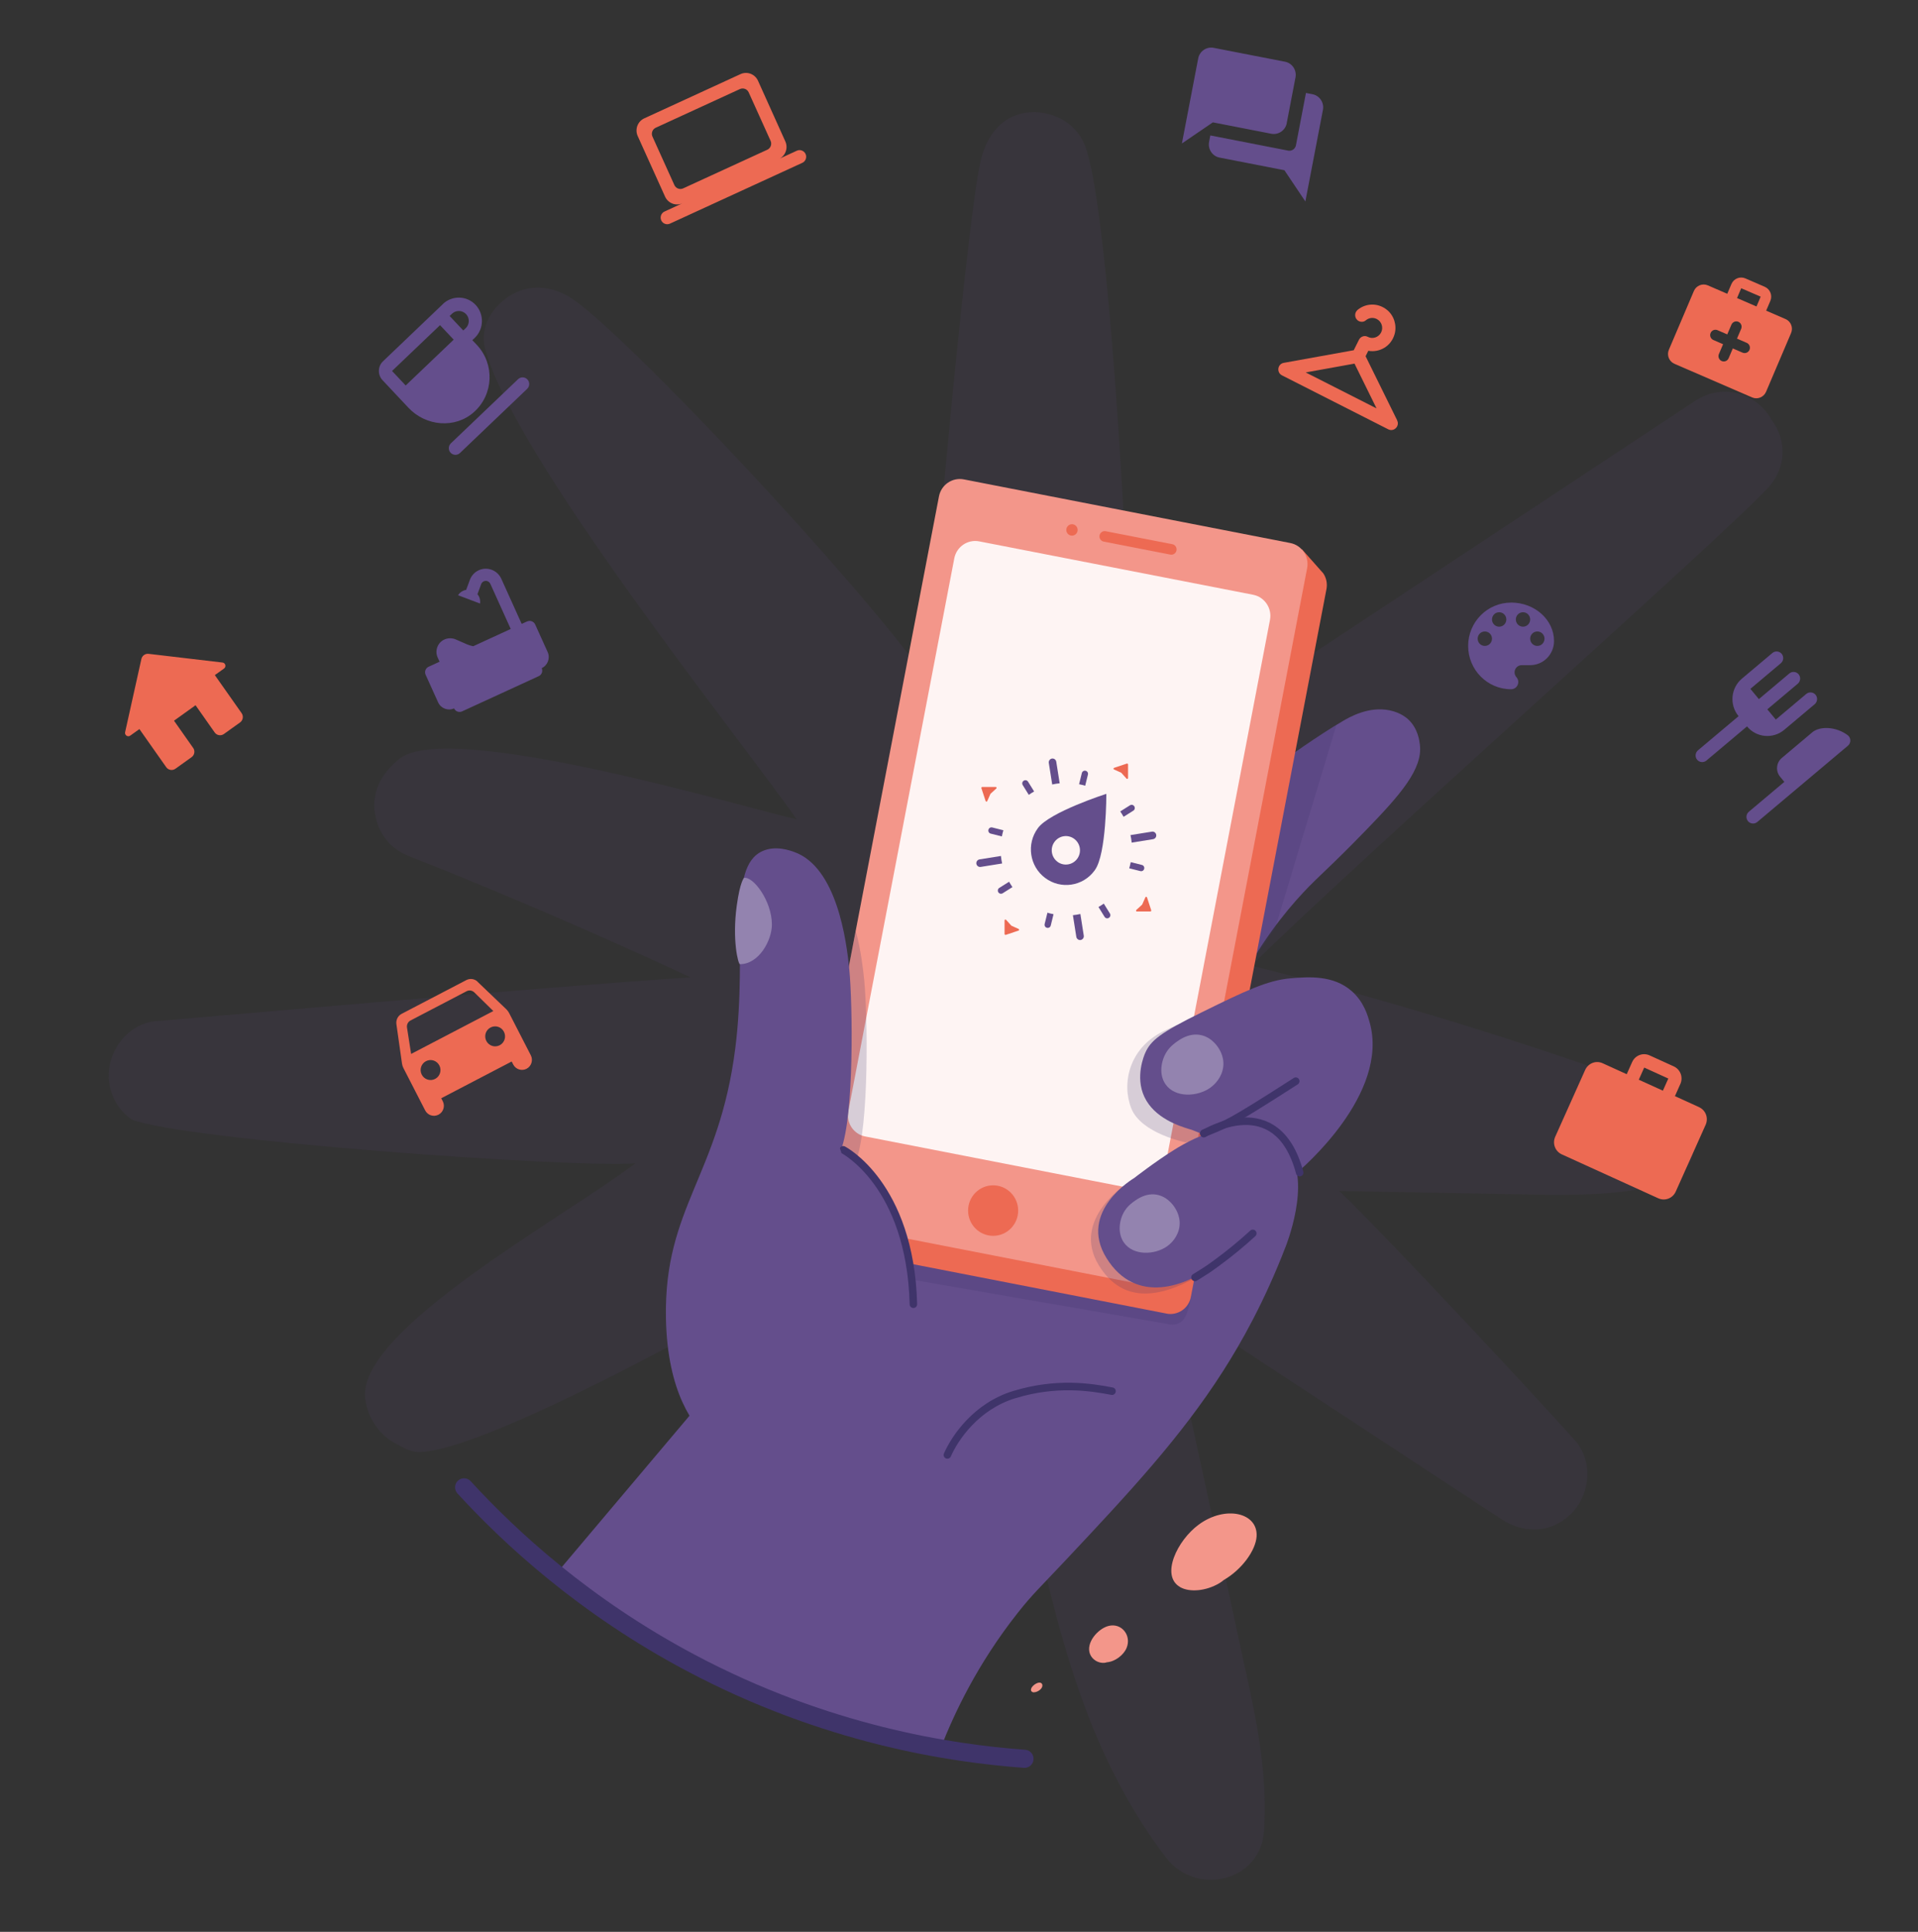 <svg width="281" height="283" viewBox="0 0 281 283" fill="none" xmlns="http://www.w3.org/2000/svg">
<rect x="0" y="0" width="281" height="283" fill="#333333" stroke="none"/>
<g clip-path="url(#clip0_7683_23968)">
<path opacity="0.1" d="M15.969 158.345C16.213 160.658 17.406 162.688 19.275 163.986C26.706 167.024 83.506 171.107 93.088 170.42C82.494 178.462 52.206 194.911 53.506 204.932C53.875 207.781 55.681 210.415 58.306 211.638C59.288 212.23 60.419 212.772 61.625 212.715C73.994 212.129 121.975 183.876 121.975 183.876C119.169 193.871 117.1 204.056 115.8 214.285C115.438 217.146 116.55 219.881 118.781 221.595C121.094 223.372 124.381 223.996 126.938 222.685C134.963 218.576 138.988 200.111 142.375 191.754C146.381 201.207 148.75 211.486 151.225 222.206C153.456 231.874 155.763 241.876 159.406 251.285C162.519 259.321 166.4 266.386 170.95 272.272C173 274.925 176.588 276.022 179.875 275.001C182.938 274.056 184.969 271.478 185.181 268.283C185.663 260.985 184.475 254.084 183.256 248.285C182.275 243.628 170.65 190.191 170.65 190.191L219.994 222.566C223.381 224.784 227.325 224.513 230.056 221.872C233.075 218.955 233.413 214.114 230.806 211.083C228.356 208.234 204.238 182.199 196.213 174.467L223.563 174.977C242.956 175.538 247.375 172.658 248.069 168.876C248.794 164.944 246.775 161.169 243.275 159.883C223.725 152.724 203.606 146.535 183.356 141.455C197.931 126.928 252.863 78.243 259.088 71.399C261.681 68.55 261.831 64.51 259.55 61.51C258.706 59.973 257.419 58.769 255.863 58.063C255.556 57.924 255.231 57.805 254.906 57.704C252.688 57.029 250.338 57.408 248.288 58.763L165.925 113.208C165.875 90.419 162.675 30.705 158.938 21.27C157.594 17.886 153.919 15.983 150.294 16.512C146.781 17.029 144.65 19.751 143.756 23.236C141.875 30.566 137.463 78.949 135.813 99.475C125.5 84.924 92.194 49.523 83.956 43.845C81.294 42.011 77.975 41.494 75.1 43.089C72.269 44.652 70.256 47.803 71.038 50.923C74.975 66.647 109.538 109.622 116.7 120.008C110.456 118.729 65.756 105.192 58.463 111.198C56.231 113.038 54.606 115.496 54.85 118.521C55.1 121.622 56.95 124.225 59.694 125.315C73.6 130.836 87.488 136.81 101.169 143.169C81.15 144.468 23.475 149.547 23.475 149.547C21.4 149.566 19.463 150.474 18.019 152.112C16.5 153.827 15.731 156.171 15.963 158.37L15.969 158.345Z" fill="#644E8C"/>
<path d="M64.9 44.532L56.113 52.927C55.338 53.664 55.306 54.906 56.038 55.687L59.838 59.733C62.388 62.45 66.694 62.84 69.456 60.351C72.319 57.779 72.494 53.336 69.869 50.538L69.2 49.832L69.55 49.498C70.906 48.2 70.963 46.038 69.681 44.664C68.394 43.297 66.25 43.24 64.888 44.532H64.9ZM64.469 47.633L66.469 49.757L59.438 56.469L57.438 54.345L64.469 47.633ZM68.225 48.08L67.875 48.414L65.875 46.29L66.225 45.956C66.806 45.402 67.725 45.427 68.281 46.013C68.838 46.599 68.806 47.526 68.225 48.087V48.08ZM66.056 64.945L75.9 55.548C76.288 55.177 76.9 55.196 77.269 55.586C77.638 55.977 77.619 56.595 77.231 56.967L67.388 66.363C67 66.735 66.388 66.716 66.019 66.325C65.65 65.935 65.669 65.317 66.056 64.945Z" fill="#644E8C"/>
<path d="M221.388 88.276C217.913 88.276 215.094 91.118 215.094 94.623C215.094 98.127 217.913 100.969 221.388 100.969C221.969 100.969 222.438 100.496 222.438 99.91C222.438 99.633 222.331 99.387 222.162 99.198C222 99.015 221.894 98.769 221.894 98.498C221.894 97.912 222.362 97.44 222.944 97.44H224.181C226.113 97.44 227.675 95.858 227.675 93.91C227.675 90.791 224.856 88.27 221.381 88.27L221.388 88.276ZM217.538 94.623C216.956 94.623 216.487 94.15 216.487 93.564C216.487 92.978 216.956 92.505 217.538 92.505C218.119 92.505 218.587 92.978 218.587 93.564C218.587 94.15 218.119 94.623 217.538 94.623ZM219.637 91.805C219.056 91.805 218.587 91.333 218.587 90.747C218.587 90.16 219.056 89.688 219.637 89.688C220.219 89.688 220.687 90.16 220.687 90.747C220.687 91.333 220.219 91.805 219.637 91.805ZM223.131 91.805C222.55 91.805 222.081 91.333 222.081 90.747C222.081 90.16 222.55 89.688 223.131 89.688C223.712 89.688 224.181 90.16 224.181 90.747C224.181 91.333 223.712 91.805 223.131 91.805ZM225.231 94.623C224.65 94.623 224.181 94.15 224.181 93.564C224.181 92.978 224.65 92.505 225.231 92.505C225.813 92.505 226.281 92.978 226.281 93.564C226.281 94.15 225.813 94.623 225.231 94.623Z" fill="#644E8C"/>
<path d="M265.506 107.284L261.044 111.04C260.225 111.727 260.113 112.969 260.8 113.788L261.419 114.538L256.213 118.918C255.806 119.265 255.75 119.882 256.088 120.292C256.425 120.702 257.044 120.758 257.45 120.418L270.738 109.238C271.219 108.828 271.2 108.072 270.694 107.694C268.956 106.408 266.606 106.351 265.5 107.284H265.506ZM260.169 105.412L258.925 103.912L263.388 100.156C263.794 99.809 263.85 99.192 263.513 98.782C263.175 98.373 262.556 98.316 262.15 98.656L257.688 102.412L256.444 100.912L260.906 97.156C261.313 96.809 261.369 96.192 261.031 95.782C260.688 95.373 260.075 95.316 259.669 95.656L255.206 99.412C253.563 100.793 253.344 103.257 254.713 104.914L248.763 109.918C248.356 110.265 248.3 110.883 248.638 111.292C248.975 111.702 249.594 111.759 250 111.418L255.95 106.414C257.319 108.072 259.763 108.292 261.406 106.912L265.869 103.156C266.275 102.809 266.331 102.192 265.994 101.782C265.656 101.372 265.038 101.316 264.631 101.656L260.169 105.412Z" fill="#644E8C"/>
<path d="M192.281 13.802L191.331 13.619L189.863 21.289C189.763 21.818 189.25 22.165 188.725 22.064L177.319 19.84L177.137 20.797C176.937 21.85 177.625 22.884 178.669 23.085L188.175 24.938L191.244 29.514L193.819 16.09C194.019 15.037 193.331 14.004 192.281 13.802ZM188.513 18.037L189.8 11.331C190 10.273 189.312 9.245 188.269 9.044L177.813 7.008C176.769 6.806 175.744 7.5 175.544 8.558L173.156 21.018L177.694 17.924L186.25 19.594C187.294 19.795 188.319 19.102 188.519 18.043L188.513 18.037Z" fill="#644E8C"/>
<path d="M248.919 162.183L245.388 160.576L246.181 158.799C246.625 157.809 246.194 156.662 245.213 156.215L241.681 154.608C240.7 154.16 239.563 154.595 239.119 155.585L238.325 157.362L234.794 155.755C233.813 155.307 232.681 155.755 232.238 156.738L227.85 166.525C227.406 167.515 227.838 168.662 228.819 169.109L242.944 175.538C243.925 175.985 245.063 175.55 245.506 174.561L249.888 164.773C250.331 163.784 249.9 162.631 248.919 162.19V162.183ZM243.625 159.776L240.094 158.169L240.888 156.391L244.419 157.998L243.625 159.776Z" fill="#ED6A53"/>
<path d="M28.294 109.559L25.494 105.576L28.65 103.313L31.45 107.297C31.756 107.738 32.369 107.839 32.8 107.53L35.169 105.834C35.606 105.526 35.706 104.908 35.4 104.473L31.475 98.896L32.819 97.938C33.181 97.679 33.038 97.099 32.594 97.055L21.769 95.782C21.281 95.725 20.819 96.053 20.713 96.538L18.331 107.259C18.231 107.687 18.719 108.028 19.081 107.763L20.425 106.805L24.35 112.383C24.656 112.824 25.269 112.925 25.7 112.616L28.069 110.92C28.506 110.612 28.606 109.994 28.3 109.559H28.294Z" fill="#ED6A53"/>
<path d="M77.231 91.03L76.431 91.396L73.444 84.785C72.875 83.524 71.388 82.963 70.138 83.537C69.538 83.814 69.069 84.318 68.838 84.948L68.294 86.417C68.15 86.436 68 86.474 67.856 86.543C67.538 86.688 67.281 86.921 67.106 87.198L70.331 88.415C70.375 88.087 70.338 87.747 70.194 87.425C70.125 87.28 70.044 87.161 69.95 87.041L70.494 85.573C70.556 85.396 70.694 85.245 70.869 85.163C71.238 84.993 71.669 85.156 71.838 85.528L74.825 92.139L69.331 94.667C69.013 94.61 68.713 94.515 68.413 94.389L66.725 93.652C66.494 93.551 66.244 93.507 65.988 93.501C65.681 93.495 65.381 93.558 65.1 93.683C64.106 94.144 63.669 95.322 64.125 96.331L64.4 96.936L62.794 97.673C62.35 97.874 62.156 98.404 62.356 98.845L64.188 102.891C64.588 103.78 65.638 104.177 66.525 103.774C66.725 104.221 67.25 104.416 67.694 104.215L78.925 99.053C79.369 98.851 79.563 98.322 79.363 97.875C80.244 97.471 80.638 96.412 80.238 95.524L78.406 91.478C78.206 91.037 77.681 90.835 77.238 91.037L77.231 91.03Z" fill="#644E8C"/>
<path d="M204.7 61.586L200.069 52.183L200.463 51.389C202.106 51.685 203.831 50.727 204.325 48.925C204.669 47.67 204.244 46.259 203.244 45.427C201.894 44.305 200.1 44.406 198.906 45.389C198.356 45.843 198.438 46.712 199.069 47.034C199.406 47.204 199.813 47.173 200.094 46.933C200.531 46.555 201.156 46.454 201.7 46.731C202.419 47.097 202.706 47.973 202.344 48.698C201.981 49.422 201.081 49.725 200.369 49.334C199.906 49.089 199.331 49.303 199.1 49.769L198.331 51.307L188.081 53.154C187.163 53.317 186.988 54.565 187.819 54.987L203.388 62.891C204.219 63.313 205.106 62.424 204.688 61.586H204.7ZM191.294 54.559L198.444 53.267L201.675 59.828L191.294 54.559Z" fill="#ED6A53"/>
<path d="M261.606 46.744L258.756 45.509L259.369 44.072C259.706 43.278 259.338 42.358 258.556 42.017L255.706 40.782C254.925 40.442 254.006 40.814 253.669 41.601L253.056 43.038L250.206 41.803C249.425 41.463 248.506 41.835 248.169 42.622L244.5 51.238C244.163 52.032 244.531 52.952 245.313 53.292L256.7 58.221C257.481 58.561 258.4 58.189 258.738 57.401L262.406 48.786C262.744 47.998 262.375 47.072 261.594 46.738L261.606 46.744ZM255.1 42.225L257.95 43.461L257.338 44.898L254.488 43.662L255.1 42.225ZM255.294 51.66L253.869 51.042L253.256 52.479C253.088 52.876 252.631 53.059 252.238 52.889C251.844 52.719 251.663 52.259 251.831 51.862L252.444 50.425L251.019 49.807C250.625 49.637 250.444 49.177 250.613 48.78C250.781 48.383 251.238 48.2 251.631 48.37L253.056 48.988L253.669 47.551C253.838 47.16 254.294 46.971 254.688 47.141C255.081 47.311 255.263 47.771 255.094 48.168L254.481 49.605L255.906 50.223C256.3 50.393 256.481 50.853 256.313 51.25C256.144 51.647 255.688 51.83 255.294 51.66Z" fill="#ED6A53"/>
<path d="M114.106 23.3C115.075 22.852 115.5 21.692 115.056 20.716L111.05 11.823C110.606 10.846 109.456 10.411 108.488 10.859L94.388 17.338C93.419 17.785 92.988 18.945 93.425 19.922L97.438 28.808C97.881 29.785 99.031 30.22 100 29.772L97.356 30.988C96.869 31.209 96.656 31.795 96.875 32.28C97.094 32.766 97.675 32.986 98.156 32.759L117.544 23.854C118.031 23.634 118.244 23.047 118.025 22.562C117.806 22.077 117.225 21.856 116.744 22.077L114.1 23.293L114.106 23.3ZM96.069 18.712L108.406 13.046C108.894 12.825 109.469 13.046 109.688 13.531L112.9 20.64C113.119 21.132 112.9 21.711 112.419 21.932L100.081 27.598C99.594 27.818 99.019 27.598 98.8 27.112L95.588 20.003C95.369 19.512 95.588 18.932 96.069 18.712Z" fill="#ED6A53"/>
<path d="M69.981 143.818C69.55 143.396 68.881 143.283 68.313 143.579L58.85 148.514C58.281 148.81 57.994 149.421 58.075 150.026L58.9 155.831C58.931 156.045 59 156.253 59.1 156.454L62.288 162.662C62.656 163.387 63.531 163.664 64.244 163.292C64.956 162.921 65.238 162.038 64.869 161.32L64.644 160.885L74.963 155.503L75.188 155.938C75.55 156.65 76.431 156.94 77.144 156.568C77.85 156.202 78.138 155.314 77.769 154.595L74.581 148.387C74.481 148.198 74.344 148.016 74.194 147.864L69.975 143.831L69.981 143.818ZM63.744 158.055C63.031 158.427 62.156 158.143 61.788 157.425C61.419 156.707 61.694 155.824 62.413 155.452C63.131 155.081 64 155.364 64.369 156.083C64.738 156.801 64.463 157.683 63.744 158.055ZM73.206 153.121C72.494 153.492 71.619 153.209 71.25 152.49C70.881 151.772 71.156 150.89 71.875 150.518C72.594 150.146 73.463 150.429 73.831 151.148C74.2 151.866 73.925 152.749 73.206 153.121ZM60.231 154.394L59.625 150.511C59.569 150.102 59.769 149.692 60.138 149.497L68.363 145.205C68.731 145.009 69.181 145.085 69.481 145.369L72.275 148.11L60.231 154.394Z" fill="#ED6A53"/>
<path d="M159.706 242.33C160.044 243.155 160.931 243.672 161.806 243.59C161.938 243.577 162.05 243.546 162.15 243.514C163.363 243.42 164.619 242.462 165.056 241.403C165.8 239.601 164.344 237.71 162.425 238.183C160.875 238.567 159.019 240.659 159.706 242.336V242.33Z" fill="#F3968A"/>
<path d="M151.038 247.561C151.05 247.781 151.238 247.926 151.475 247.914C151.513 247.914 151.544 247.907 151.575 247.895C151.9 247.882 152.319 247.643 152.538 247.372C152.9 246.905 152.694 246.395 152.144 246.502C151.7 246.59 151.019 247.119 151.044 247.561H151.038Z" fill="#F3968A"/>
<path d="M172.881 232.492C174.3 233.311 176.7 233.065 178.594 231.956C178.875 231.792 179.1 231.622 179.3 231.452C181.931 229.939 183.975 227.122 184.1 225.074C184.319 221.589 179.538 220.473 175.625 223.341C172.469 225.654 170 230.815 172.881 232.485V232.492Z" fill="#F3968A"/>
<path d="M81.475 230.551L133.931 168.385C133.931 168.385 165.619 130.432 178.238 118.868C179.831 117.595 189.456 109.912 196.738 105.627C197.725 105.047 200.525 103.427 203.581 104.057C205.275 104.404 206.2 105.267 206.375 105.444C207.725 106.742 207.944 108.463 208.019 109.068C208.475 112.635 205.169 116.416 200.113 121.628C194.588 127.325 193.356 128.157 190.919 130.766C188.194 133.684 184.531 138.235 181.144 144.896L188.338 182.666C185.256 190.682 181.825 196.726 179.225 200.798C172.95 210.635 165.212 218.879 156.237 228.439C152.269 232.668 151.287 233.513 149.1 236.28C143.175 243.786 139.769 251.052 137.794 256.132C128.931 254.304 117.675 251.096 105.437 245.21C95.662 240.508 87.688 235.271 81.469 230.551H81.475Z" fill="#644E8C"/>
<path opacity="0.2" d="M179.106 118.408C179.106 118.408 189.719 109.761 195.806 106.194L186.769 136.142C184.519 138.966 181.15 144.903 181.15 144.903L179.106 118.414V118.408Z" fill="#3F346A"/>
<path opacity="0.2" d="M131.763 187.134L130.744 182.886L175.069 185.578C175.069 185.578 174.688 190.317 173.844 192.491C173 194.659 170.975 193.941 170.975 193.941L131.763 187.141V187.134Z" fill="#3F346A"/>
<path d="M170.9 192.428L122.125 182.924C121.331 182.767 120.631 182.3 120.175 181.626L118.131 177.284L141.569 74.714L190.775 80.499L193.869 83.991C194.325 84.665 194.487 85.497 194.337 86.297L174.469 189.995C174.15 191.666 172.55 192.756 170.894 192.434L170.9 192.428Z" fill="#ED6A53"/>
<path d="M189.033 79.548L141.219 70.228C139.527 69.898 137.891 71.014 137.565 72.719L117.896 175.325C117.569 177.03 118.675 178.679 120.366 179.009L168.181 188.329C169.872 188.658 171.508 187.543 171.835 185.838L191.504 83.232C191.831 81.527 190.725 79.877 189.033 79.548Z" fill="#F3968A"/>
<path d="M183.59 87.128L143.464 79.307C141.773 78.978 140.137 80.093 139.81 81.798L124.284 162.796C123.957 164.501 125.063 166.151 126.754 166.481L166.88 174.302C168.571 174.631 170.207 173.516 170.534 171.811L186.06 90.813C186.387 89.108 185.281 87.458 183.59 87.128Z" fill="#FEF4F3"/>
<path d="M171.755 79.722L161.992 77.819C161.575 77.737 161.172 78.012 161.092 78.433C161.011 78.853 161.284 79.26 161.7 79.341L171.464 81.244C171.88 81.325 172.284 81.05 172.364 80.63C172.445 80.209 172.172 79.803 171.755 79.722Z" fill="#ED6A53"/>
<path d="M157.05 78.47C157.509 78.47 157.881 78.095 157.881 77.632C157.881 77.169 157.509 76.793 157.05 76.793C156.591 76.793 156.219 77.169 156.219 77.632C156.219 78.095 156.591 78.47 157.05 78.47Z" fill="#ED6A53"/>
<path d="M145.5 181.04C147.526 181.04 149.169 179.384 149.169 177.34C149.169 175.297 147.526 173.641 145.5 173.641C143.474 173.641 141.831 175.297 141.831 177.34C141.831 179.384 143.474 181.04 145.5 181.04Z" fill="#ED6A53"/>
<path opacity="0.2" d="M171.219 169.053C168.387 170.824 165.369 173.181 165.369 173.181C165.369 173.181 156.731 178.538 161.025 185.426C165.319 192.315 172.306 188.981 176.962 186.126C181.881 183.113 183.544 180.681 183.544 180.681L171.225 169.053H171.219Z" fill="#3F346A"/>
<path opacity="0.2" d="M123.831 144.178L125.381 136.356C126.131 139.218 126.463 142.003 126.625 143.699C127.113 148.747 127.356 164.975 125.406 170.099L120.8 169.557L123.838 144.171L123.831 144.178Z" fill="#3F346A"/>
<path opacity="0.2" d="M199.344 152.629C195.113 140.503 175.244 148.659 170.338 151.123C165.431 153.593 164.294 158.692 165.744 162.372C167.194 166.053 173.706 167.351 173.706 167.351C173.706 167.351 202.613 161.452 199.338 152.629H199.344Z" fill="#3F346A"/>
<path d="M190.025 171.776C190.587 171.309 203.644 160.268 200.656 149.743C200.412 148.879 199.856 146.787 198.031 145.186C195.356 142.835 191.75 143.088 189.087 143.314C185.662 143.604 182.387 145.186 175.981 148.337C169.919 151.318 168.594 152.446 167.794 154.224C167.625 154.596 166.281 157.74 167.656 160.677C169.131 163.828 172.844 164.975 174.219 165.398C174.375 165.448 174.5 165.48 174.594 165.505L190.025 171.776Z" fill="#644E8C"/>
<path d="M105.862 212.482C105.012 211.795 104.337 211.354 103.881 210.938C101.687 208.915 97.744 204.112 97.562 192.983C97.3 176.836 105.356 172.254 107.725 153.562C109.6 138.764 106.387 127.054 111.725 124.672C113.644 123.815 115.737 124.59 116.325 124.798C122.619 127.016 124.025 137.856 124.431 142.041C124.919 147.089 125.162 163.318 123.212 168.441C123.212 168.441 134.781 174.158 133.769 194.306C132.756 214.455 112.775 218.072 105.869 212.482H105.862Z" fill="#644E8C"/>
<path d="M184.638 179.571C184.638 179.571 182.844 181.33 178.338 184.941C173.831 188.552 166.413 191.205 162.119 184.317C157.825 177.435 166.175 172.57 166.175 172.57C166.175 172.57 169.2 170.206 172.025 168.442C174.856 166.671 183.356 161.931 188.744 168.782C192.188 173.156 188.338 182.672 188.338 182.672" fill="#644E8C"/>
<path d="M109.006 128.605C110.331 128.353 113.075 131.932 113.088 135.437C113.094 137.718 111.213 141.247 108.4 141.247C108.156 141.247 107.244 137.731 107.938 132.682C108.431 129.09 109.006 128.605 109.006 128.605Z" fill="#9383AF"/>
<path d="M172.075 176.843C171.881 176.546 170.875 175.065 169.044 174.964C168.194 174.92 167.262 175.198 166.281 175.897C165.981 176.111 165.3 176.565 164.787 177.359C163.975 178.626 163.669 180.611 164.662 182.029C166.037 183.983 169.175 183.851 170.981 182.578C171.231 182.401 172.325 181.588 172.706 180.145C173.15 178.462 172.294 177.17 172.069 176.836L172.075 176.843Z" fill="#9383AF"/>
<path d="M178.475 153.455C178.275 153.152 177.25 151.64 175.356 151.558C174.475 151.52 173.512 151.816 172.494 152.541C172.181 152.768 171.469 153.24 170.937 154.06C170.087 155.371 169.75 157.412 170.769 158.856C172.175 160.847 175.419 160.683 177.294 159.36C177.556 159.177 178.694 158.326 179.1 156.845C179.575 155.112 178.7 153.795 178.475 153.455Z" fill="#9383AF"/>
<path fill-rule="evenodd" clip-rule="evenodd" d="M162.818 204.341C159.669 203.739 154.839 202.983 148.771 204.824C143.335 206.474 140.326 211.013 139.303 213.361C139.181 213.641 138.857 213.768 138.58 213.645C138.303 213.522 138.177 213.196 138.299 212.917C139.395 210.401 142.599 205.543 148.455 203.766C154.775 201.848 159.812 202.641 163.022 203.255C163.319 203.311 163.515 203.601 163.458 203.901C163.402 204.201 163.115 204.398 162.818 204.341Z" fill="#3F346A"/>
<path fill-rule="evenodd" clip-rule="evenodd" d="M123.049 168.191C123.186 167.919 123.516 167.81 123.786 167.949L123.538 168.442C123.786 167.949 123.787 167.949 123.787 167.949L123.788 167.95L123.791 167.951L123.799 167.955C123.805 167.959 123.814 167.964 123.825 167.97C123.847 167.982 123.879 167.999 123.918 168.022C123.998 168.067 124.111 168.134 124.254 168.226C124.539 168.408 124.941 168.685 125.422 169.072C126.384 169.846 127.661 171.06 128.949 172.833C131.53 176.384 134.136 182.148 134.367 191.046C134.375 191.351 134.136 191.605 133.833 191.613C133.531 191.621 133.279 191.38 133.271 191.075C133.046 182.396 130.511 176.851 128.065 173.486C126.84 171.801 125.633 170.656 124.738 169.936C124.29 169.576 123.921 169.322 123.667 169.159C123.54 169.078 123.442 169.02 123.378 168.983C123.345 168.965 123.321 168.952 123.306 168.943C123.299 168.939 123.294 168.937 123.291 168.935L123.288 168.934C123.288 168.934 123.288 168.934 123.288 168.934" fill="#3F346A"/>
<path fill-rule="evenodd" clip-rule="evenodd" d="M101.377 206.694C101.377 206.694 101.377 206.694 101.377 206.694C101.377 206.694 101.377 206.694 101.377 206.694L101.377 206.694L101.376 206.694C101.376 206.694 101.376 206.694 101.377 206.694Z" fill="#3F346A"/>
<path fill-rule="evenodd" clip-rule="evenodd" d="M183.95 180.309C184.153 180.535 184.136 180.885 183.912 181.09C182.343 182.527 180.539 184.033 178.49 185.527C177.181 186.484 176.767 186.739 175.717 187.383C175.604 187.453 175.484 187.526 175.354 187.606C175.096 187.765 174.759 187.683 174.601 187.422C174.443 187.162 174.525 186.821 174.783 186.662C174.914 186.582 175.036 186.507 175.149 186.438C176.186 185.801 176.573 185.563 177.847 184.632L177.848 184.632C179.861 183.164 181.633 181.683 183.175 180.271C183.4 180.066 183.746 180.083 183.95 180.309Z" fill="#3F346A"/>
<path fill-rule="evenodd" clip-rule="evenodd" d="M190.302 158.089C190.463 158.348 190.386 158.689 190.129 158.851C189.849 159.029 189.459 159.279 188.991 159.578C186.533 161.153 181.94 164.096 180.013 165.032L180.012 165.032C178.521 165.755 178.083 165.926 176.864 166.402C176.77 166.439 176.671 166.477 176.567 166.518C176.285 166.628 175.967 166.487 175.858 166.203C175.748 165.918 175.888 165.598 176.171 165.487C176.277 165.446 176.378 165.406 176.473 165.369C177.674 164.9 178.085 164.74 179.537 164.036C181.396 163.133 185.892 160.254 188.367 158.668C188.847 158.36 189.252 158.101 189.546 157.915C189.802 157.753 190.141 157.831 190.302 158.089Z" fill="#3F346A"/>
<path fill-rule="evenodd" clip-rule="evenodd" d="M176.659 166.541C176.403 166.702 176.064 166.624 175.904 166.365C175.743 166.106 175.822 165.765 176.078 165.603L176.369 166.072C176.078 165.603 176.079 165.603 176.079 165.603L176.08 165.602L176.082 165.601L176.09 165.596C176.096 165.592 176.105 165.587 176.116 165.58C176.139 165.566 176.172 165.546 176.215 165.521C176.3 165.471 176.422 165.402 176.579 165.318C176.891 165.151 177.339 164.928 177.886 164.701C178.976 164.249 180.485 163.771 182.119 163.702C183.759 163.633 185.545 163.977 187.143 165.192C188.739 166.405 190.087 168.44 190.942 171.638C191.021 171.933 190.848 172.236 190.555 172.315C190.263 172.395 189.962 172.22 189.883 171.926C189.073 168.894 187.832 167.1 186.483 166.075C185.135 165.051 183.618 164.746 182.164 164.807C180.703 164.868 179.326 165.299 178.303 165.723C177.794 165.934 177.379 166.141 177.093 166.294C176.949 166.371 176.839 166.434 176.765 166.477C176.728 166.499 176.701 166.515 176.683 166.526C176.674 166.532 176.667 166.536 176.663 166.538L176.659 166.541L176.659 166.541Z" fill="#3F346A"/>
<path fill-rule="evenodd" clip-rule="evenodd" d="M67.094 216.909C67.627 216.412 68.46 216.444 68.953 216.982C75.632 224.259 86.392 234.242 101.85 242.441C121.376 252.797 139.415 255.542 150.201 256.327C150.926 256.38 151.471 257.015 151.418 257.746C151.366 258.477 150.736 259.026 150.011 258.974C138.998 258.171 120.573 255.369 100.625 244.789L100.625 244.789C84.833 236.413 73.843 226.216 67.022 218.784C66.528 218.246 66.561 217.407 67.094 216.909Z" fill="#3F346A"/>
<path d="M166.481 133.3L167.306 132.544C167.306 132.544 167.331 132.512 167.344 132.493L167.8 131.466C167.825 131.397 167.894 131.359 167.962 131.384C168 131.397 168.025 131.422 168.044 131.46L168.662 133.344C168.687 133.42 168.637 133.502 168.562 133.527C168.55 133.527 168.537 133.527 168.525 133.527H166.556C166.487 133.52 166.431 133.457 166.437 133.388C166.437 133.35 166.456 133.313 166.487 133.294L166.481 133.3Z" fill="#ED6A53"/>
<path d="M145.962 115.509L145.137 116.265C145.137 116.265 145.112 116.296 145.1 116.315L144.644 117.342C144.619 117.412 144.55 117.45 144.481 117.424C144.444 117.412 144.419 117.387 144.4 117.349L143.781 115.464C143.756 115.389 143.806 115.307 143.881 115.282C143.894 115.282 143.906 115.282 143.919 115.282H145.887C145.956 115.288 146.012 115.351 146.006 115.42C146.006 115.458 145.987 115.49 145.956 115.515L145.962 115.509Z" fill="#ED6A53"/>
<path d="M147.4 134.749L148.15 135.581C148.15 135.581 148.181 135.607 148.2 135.619L149.219 136.079C149.287 136.104 149.325 136.174 149.3 136.243C149.287 136.281 149.262 136.306 149.225 136.325L147.356 136.949C147.281 136.974 147.2 136.924 147.175 136.848C147.175 136.835 147.175 136.823 147.175 136.81V134.825C147.181 134.756 147.244 134.699 147.312 134.705C147.35 134.705 147.387 134.724 147.406 134.756L147.4 134.749Z" fill="#ED6A53"/>
<path d="M165.044 114.059L164.294 113.227C164.294 113.227 164.262 113.202 164.244 113.189L163.225 112.729C163.156 112.704 163.119 112.635 163.144 112.565C163.156 112.528 163.181 112.502 163.219 112.483L165.087 111.859C165.162 111.834 165.244 111.885 165.269 111.96C165.269 111.973 165.269 111.986 165.269 111.998V113.983C165.262 114.053 165.2 114.109 165.131 114.103C165.094 114.103 165.056 114.084 165.037 114.053L165.044 114.059Z" fill="#ED6A53"/>
<path d="M159.387 113.473C159.45 113.221 159.3 112.969 159.05 112.912C158.806 112.849 158.556 113 158.494 113.252L158.094 114.885C158.394 114.941 158.694 115.017 158.987 115.105L159.387 113.473Z" fill="#644E8C"/>
<path d="M153.05 135.354C152.987 135.607 153.137 135.859 153.387 135.915C153.637 135.978 153.887 135.827 153.944 135.575L154.35 133.924C154.05 133.867 153.75 133.791 153.456 133.703L153.05 135.354Z" fill="#644E8C"/>
<path d="M157.187 134.062L157.687 137.239C157.737 137.541 158.019 137.749 158.319 137.705C158.619 137.655 158.825 137.371 158.781 137.069L158.281 133.892C157.919 133.974 157.556 134.031 157.187 134.069V134.062Z" fill="#644E8C"/>
<path d="M155.25 114.746L154.75 111.588C154.7 111.286 154.419 111.078 154.119 111.122C153.819 111.173 153.612 111.456 153.656 111.759L154.156 114.922C154.519 114.84 154.881 114.784 155.25 114.746Z" fill="#644E8C"/>
<path d="M150.619 114.513C150.481 114.292 150.2 114.229 149.981 114.368C149.762 114.506 149.7 114.79 149.837 115.011L150.725 116.441C150.981 116.265 151.237 116.095 151.506 115.943L150.619 114.513Z" fill="#644E8C"/>
<path d="M162.606 133.817L161.712 132.373C161.456 132.55 161.2 132.714 160.931 132.865L161.825 134.308C161.962 134.529 162.244 134.592 162.462 134.453C162.681 134.315 162.744 134.031 162.606 133.81V133.817Z" fill="#644E8C"/>
<path d="M145.369 121.218C145.119 121.155 144.869 121.307 144.812 121.559C144.75 121.811 144.9 122.063 145.15 122.12L146.781 122.529C146.837 122.227 146.912 121.924 147 121.628L145.375 121.218H145.369Z" fill="#644E8C"/>
<path d="M167.075 127.609C167.325 127.672 167.575 127.521 167.631 127.269C167.694 127.017 167.544 126.764 167.294 126.708L165.662 126.298C165.6 126.601 165.531 126.903 165.437 127.199L167.069 127.609H167.075Z" fill="#644E8C"/>
<path d="M165.8 123.437L168.937 122.933C169.237 122.882 169.444 122.599 169.394 122.29C169.344 121.987 169.062 121.779 168.762 121.83L165.625 122.334C165.706 122.699 165.762 123.065 165.8 123.437Z" fill="#644E8C"/>
<path d="M146.65 125.391L143.506 125.895C143.206 125.945 143 126.229 143.044 126.531C143.094 126.834 143.375 127.042 143.675 126.998L146.819 126.493C146.737 126.128 146.681 125.762 146.644 125.391H146.65Z" fill="#644E8C"/>
<path d="M166.037 118.761C166.256 118.622 166.319 118.338 166.181 118.118C166.044 117.897 165.762 117.834 165.544 117.973L164.125 118.868C164.3 119.126 164.462 119.384 164.612 119.655L166.031 118.761H166.037Z" fill="#644E8C"/>
<path d="M146.406 130.067C146.187 130.205 146.125 130.489 146.262 130.71C146.4 130.93 146.681 130.993 146.9 130.855L148.331 129.953C148.156 129.695 147.987 129.437 147.837 129.166L146.412 130.067H146.406Z" fill="#644E8C"/>
<path d="M162.087 116.29C162.087 116.29 153.75 118.968 152.056 121.319C150.35 123.626 150.825 126.897 153.119 128.611C155.406 130.332 158.65 129.853 160.35 127.54C160.369 127.514 160.394 127.483 160.412 127.451C162.112 125.101 162.087 116.277 162.087 116.277V116.29ZM154.937 126.248C154.012 125.567 153.812 124.262 154.487 123.336C155.162 122.403 156.456 122.202 157.375 122.882C158.3 123.563 158.5 124.867 157.825 125.794C157.15 126.727 155.856 126.928 154.937 126.254V126.248Z" fill="#644E8C"/>
</g>
<defs>
<clipPath id="clip0_7683_23968">
<rect width="280" height="282.343" fill="white" transform="translate(0.5)"/>
</clipPath>
</defs>
</svg>
